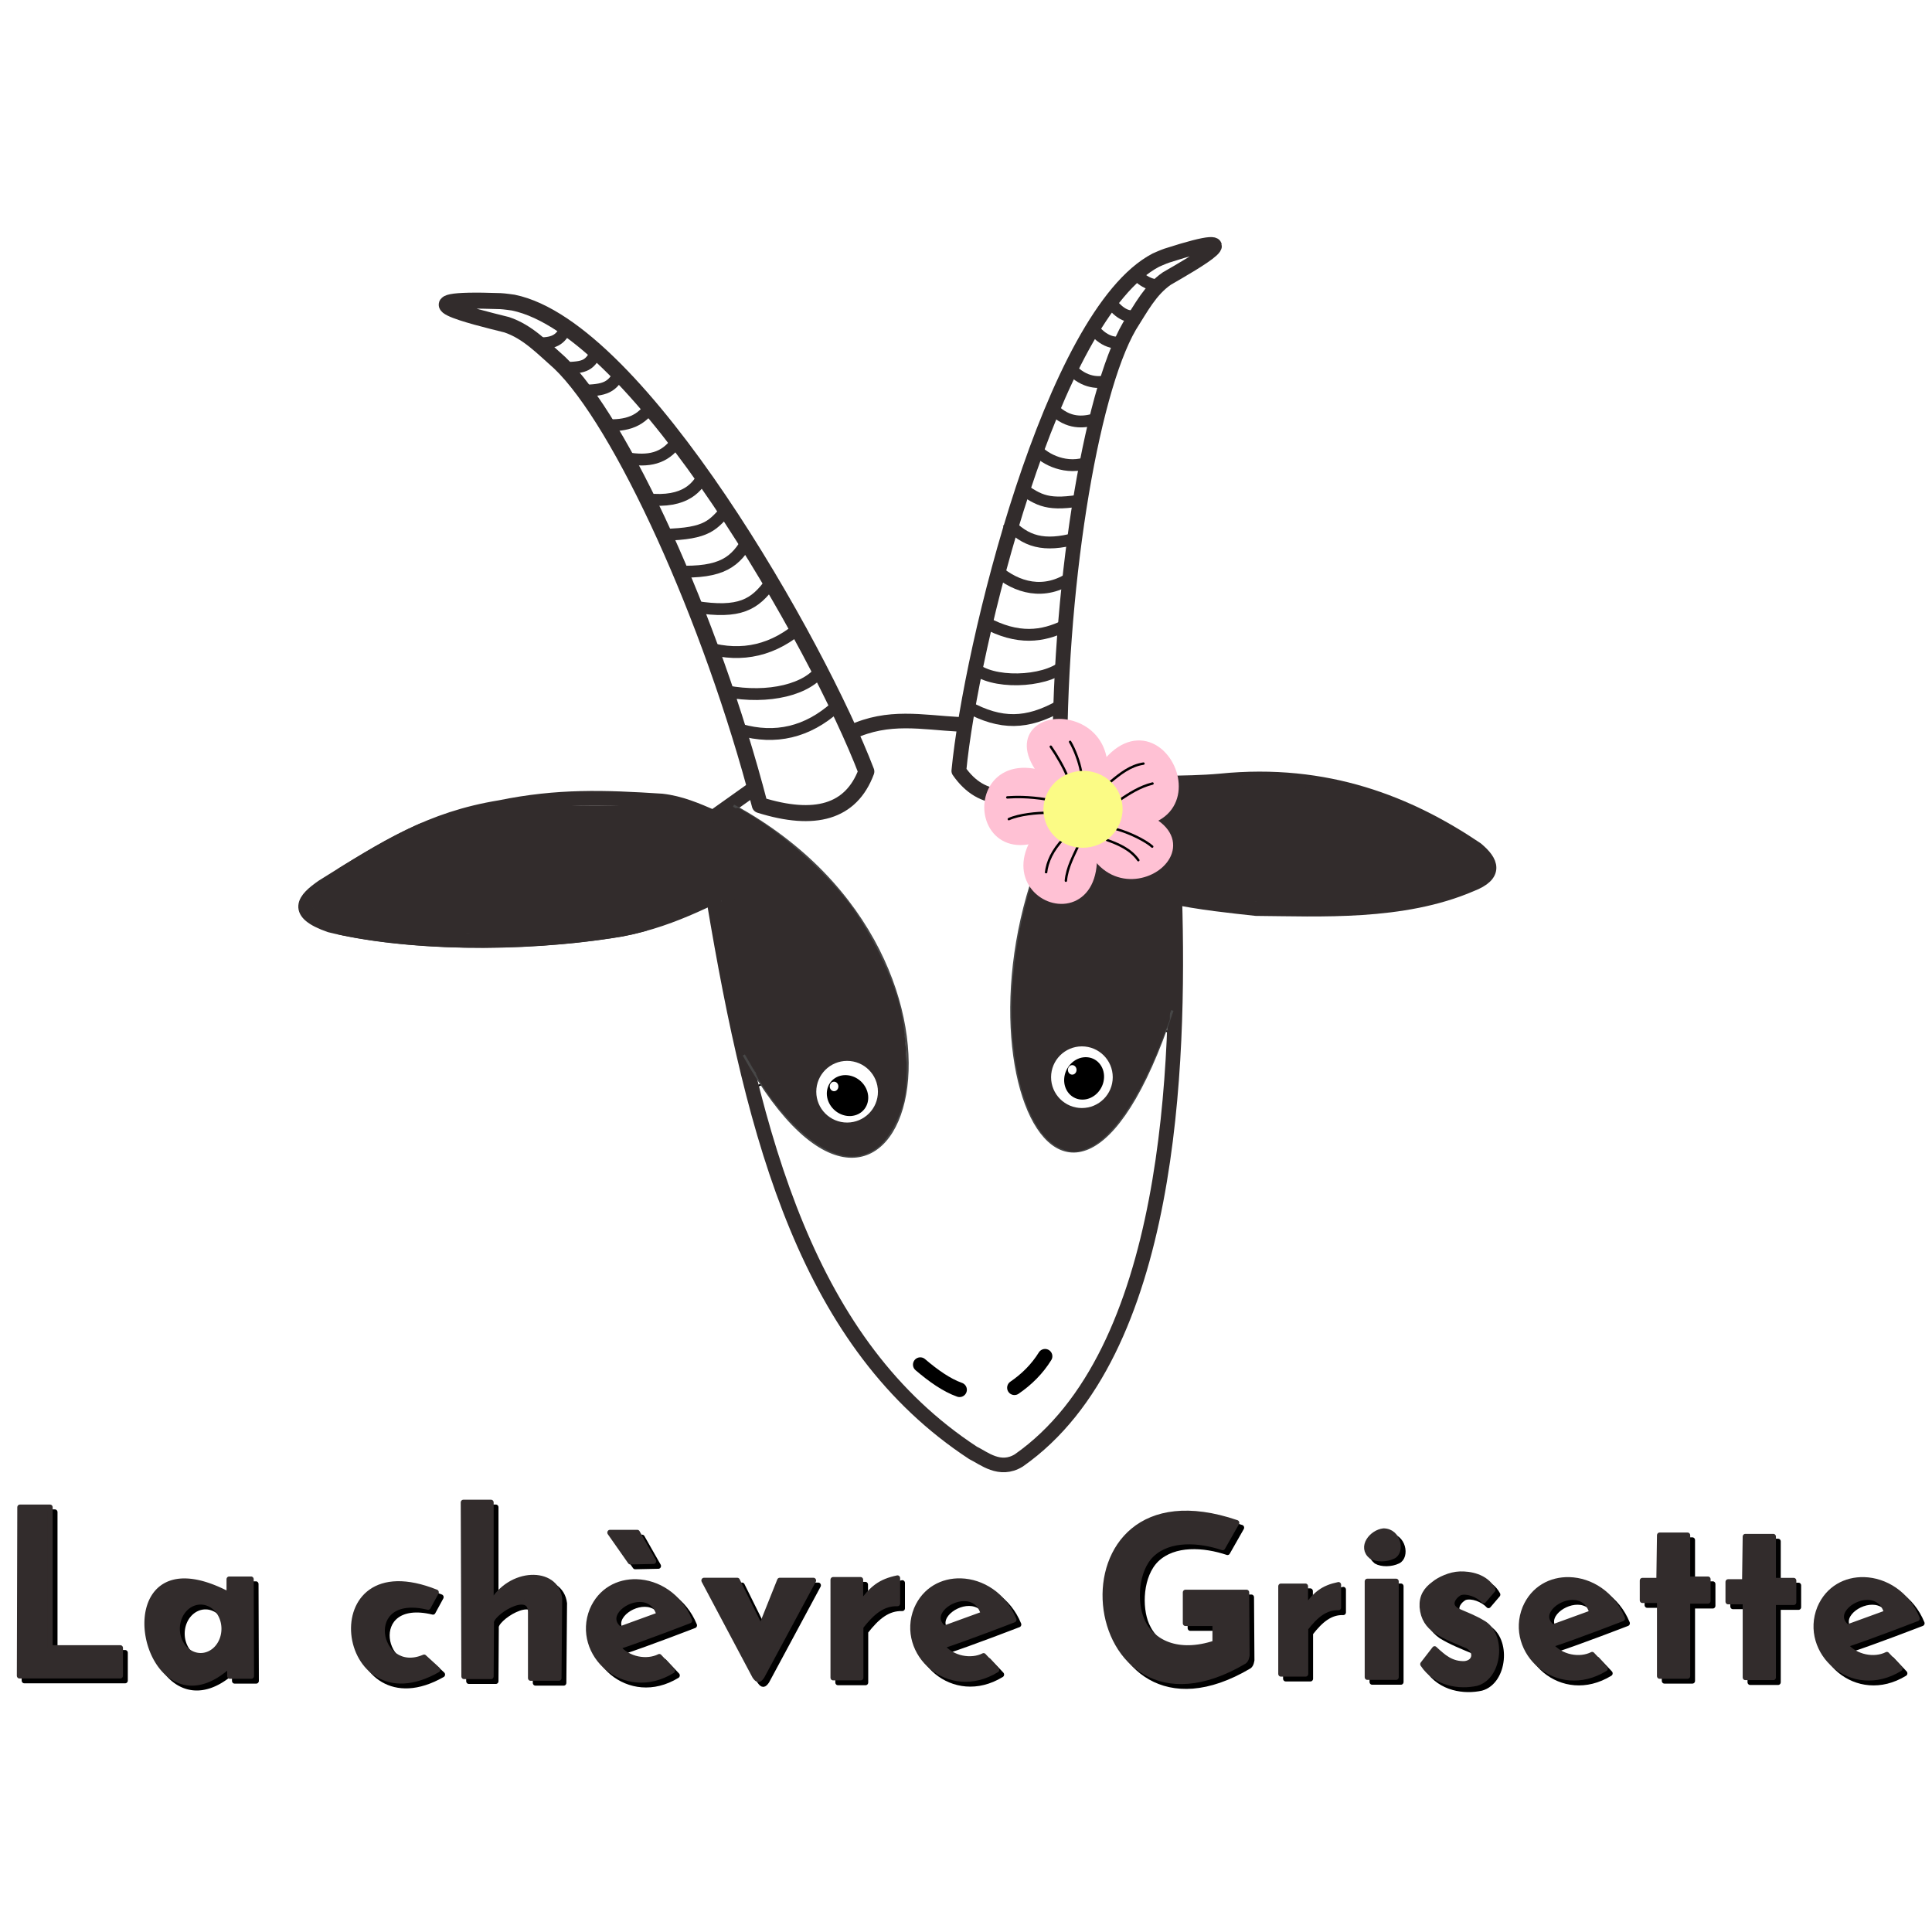 <?xml version="1.0" encoding="UTF-8" standalone="no"?>
<!-- Created with Inkscape (http://www.inkscape.org/) -->

<svg
   version="1.1"
   id="svg815"
   width="800"
   height="800"
   viewBox="0 0 800 800"
   sodipodi:docname="logo_chèvre_Grisette_v4_transparent.svg"
   inkscape:version="1.3 (0e150ed6c4, 2023-07-21)"
   inkscape:export-filename="logo_La_chèvre_Grisette_transparent.png"
   inkscape:export-xdpi="249"
   inkscape:export-ydpi="249"
   xmlns:inkscape="http://www.inkscape.org/namespaces/inkscape"
   xmlns:sodipodi="http://sodipodi.sourceforge.net/DTD/sodipodi-0.dtd"
   xmlns="http://www.w3.org/2000/svg"
   xmlns:svg="http://www.w3.org/2000/svg"
   xmlns:rdf="http://www.w3.org/1999/02/22-rdf-syntax-ns#"
   xmlns:cc="http://creativecommons.org/ns#"
   xmlns:dc="http://purl.org/dc/elements/1.1/">
  <defs
     id="defs819">
    <filter
       style="color-interpolation-filters:sRGB"
       inkscape:label="Feather"
       id="filter63"
       x="-0.001"
       y="-0.013"
       width="1.002"
       height="1.027">
      <feGaussianBlur
         stdDeviation="0.5"
         result="blur"
         id="feGaussianBlur61" />
      <feComposite
         in="SourceGraphic"
         in2="blur"
         operator="atop"
         result="composite1"
         id="feComposite61" />
      <feComposite
         in2="composite1"
         operator="in"
         result="composite2"
         id="feComposite62" />
      <feComposite
         in2="composite2"
         operator="in"
         result="composite3"
         id="feComposite63" />
    </filter>
    <filter
       style="color-interpolation-filters:sRGB;"
       inkscape:label="Feather"
       id="filter86"
       x="-0.003"
       y="-0.031"
       width="1.006"
       height="1.063">
      <feGaussianBlur
         stdDeviation="0.6"
         result="blur"
         id="feGaussianBlur84" />
      <feComposite
         in="SourceGraphic"
         in2="blur"
         operator="atop"
         result="composite1"
         id="feComposite84" />
      <feComposite
         in2="composite1"
         operator="in"
         result="composite2"
         id="feComposite85" />
      <feComposite
         in2="composite2"
         operator="in"
         result="composite3"
         id="feComposite86" />
    </filter>
  </defs>
  <sodipodi:namedview
     pagecolor="#ffffff"
     bordercolor="#666666"
     borderopacity="1"
     objecttolerance="10"
     gridtolerance="10"
     guidetolerance="10"
     inkscape:pageopacity="0"
     inkscape:pageshadow="2"
     inkscape:window-width="2560"
     inkscape:window-height="1371"
     id="namedview817"
     showgrid="false"
     units="px"
     inkscape:zoom="1"
     inkscape:cx="267.99999"
     inkscape:cy="371.99999"
     inkscape:window-x="1920"
     inkscape:window-y="28"
     inkscape:window-maximized="0"
     inkscape:current-layer="layer2"
     inkscape:showpageshadow="2"
     inkscape:pagecheckerboard="true"
     inkscape:deskcolor="#d1d1d1" />
  <g
     inkscape:groupmode="layer"
     id="layer1"
     inkscape:label="fond"
     style="display:inline"
     transform="translate(-173.312,-45.969)">
    <path
       style="fill:#ffffff;stroke:#000000;stroke-width:0.707"
       d="m 545.726,345.962 c -5.623,0.489 -11.585,0.9 -16.716,3.389 -1.943,3.371 1.686,7.028 2.42,10.403 1.678,3.263 3.136,6.531 0.434,9.648 -4.181,9.469 -14.405,15.051 -24.59,14.547 -6.95,-0.239 -14.367,-0.623 -20.519,-3.899 -0.499,-2.591 -2.649,-6.316 -5.35,-3.226 -2.558,1.136 -4.198,4.938 -0.679,6.145 26.18,15.74 48.811,38.855 59.82,67.653 6.452,15.858 8.641,33.788 5.863,50.519 -2.193,9.265 -7.317,20.428 -17.897,21.915 -12.498,1.321 -22.667,-8.429 -30.185,-17.192 -3.383,-3.333 -5.241,-8.53 -9.532,-10.779 -4.425,0.397 -1.351,5.776 -0.98,8.319 10.773,40.036 26.301,80 53.653,111.771 12.118,13.126 25.218,26.03 41.192,34.362 5.17,2.687 11.546,1.511 15.505,-2.749 26.734,-21.027 40.448,-53.933 48.506,-86.071 6.907,-28.305 10.84,-57.541 11.136,-86.602 -3.158,-4.177 -5.025,3.302 -6.035,5.687 -5.995,13.699 -12.304,28.446 -24.418,37.9 -6.003,5.048 -15.642,4.317 -20.434,-2.055 -11.158,-13.824 -13.083,-32.495 -12.936,-49.554 -0.501,-16.304 1.19,-31.971 5.782,-47.605 1.514,-4.165 1.15,-8.51 -0.307,-12.605 -1.055,-3.974 2.009,-7.477 1.753,-11.287 -2.228,-2.844 -6.335,0.498 -9.162,-1.657 -6.858,-1.561 -8.773,-9.06 -9.447,-15.095 -2.022,-3.931 -7.404,-4.294 -9.98,-7.907 -2.492,-2.419 -4.651,-5.364 -3.149,-8.966 0.095,-4.17 2.047,-8.752 0.747,-12.733 -3.119,-2.409 -7.918,-1.219 -11.674,-1.942 -4.269,-0.227 -8.545,-0.414 -12.82,-0.336 z m 60.484,260.49 c 2.788,0.924 -1.095,4.183 -1.815,5.577 -3.159,3.692 -6.787,7.787 -11.171,9.661 -2.49,-1.406 1.633,-3.63 2.483,-4.497 4.124,-2.949 6.567,-7.741 10.503,-10.741 z m -52.345,3.624 c 5.896,2.729 10.634,7.638 16.748,10.079 2.732,0.6 0.185,3.898 -1.389,2.212 -5.661,-3.142 -12.133,-6.173 -15.881,-11.594 0.017,-0.244 0.254,-0.687 0.522,-0.697 z"
       id="path1" />
    <path
       style="display:inline;fill:#ffffff;stroke:#000000;stroke-width:0.707"
       d="m 517.685,341.189 c -9.146,6.745 -20.238,10.687 -31.56,9.075 -2.824,-0.719 -5.06,2.027 -3.438,4.595 2.246,7.53 3.986,15.36 6.742,22.645 6.601,3.277 14.749,3.764 22.166,3.003 8.026,-0.851 16.278,-6.563 18.189,-14.639 -1.23,-7.641 -5.86,-14.355 -8.485,-21.578 -0.624,-1.587 -1.429,-3.84 -3.613,-3.1 z"
       id="path2" />
    <path
       style="display:inline;fill:#ffffff;stroke:#000000;stroke-width:0.125"
       d="m 608.632,340.753 c -4.555,1.994 -9.198,3.586 -14.193,3.822 -4.997,0.256 -10.036,-0.793 -14.716,-2.693 -1.261,-0.403 -2.562,-1.456 -3.922,-0.886 -1.481,0.66 -1.288,2.492 -1.609,3.813 -0.986,6.438 -1.988,12.885 -2.603,19.368 0.122,1.601 1.527,2.66 2.461,3.831 2.366,2.53 5.316,4.637 8.658,5.626 1.645,0.212 2.422,-1.478 3.258,-2.563 2.948,-3.852 8.039,-5.475 12.755,-5.086 1.274,-0.031 2.589,0.543 3.82,0.148 1.375,-0.49 1.56,-2.345 0.662,-3.369 -1.995,-3.217 -3.432,-7.262 -2.157,-11.011 0.94,-2.498 3.207,-4.313 5.68,-5.181 1.201,-0.558 2.621,-0.482 3.761,-1.132 1.058,-0.852 0.933,-2.437 0.585,-3.615 -0.451,-0.905 -1.473,-1.337 -2.441,-1.07 z"
       id="path28"
       inkscape:label="path3" />
    <path
       style="fill:#ffffff;stroke:#000000;stroke-width:0.707"
       d="m 609.454,325.455 c -8.425,2.599 -17.52,2.928 -26.173,1.124 -3.774,-2.929 -6.739,0.396 -6.349,4.411 -0.662,3.054 -2.467,7.815 1.79,9.063 9.623,4.613 21.09,4.129 30.472,-0.854 3.732,-1.989 1.598,-7.353 2.422,-10.885 0.191,-1.312 -0.622,-3.031 -2.163,-2.859 z"
       id="path4" />
    <path
       style="fill:#ffffff;stroke:#000000;stroke-width:0.707"
       d="m 510.76,327.474 c -6.109,3.898 -13.492,6.018 -20.539,6.006 -4.106,0.61 -9.012,-0.567 -12.562,1.921 -1.152,3.7 1.416,7.703 2.828,11.118 4.113,3.871 10.579,2.074 15.69,2.167 7.871,-0.794 15.888,-4.241 21.434,-9.833 0.508,-3.533 -2.753,-6.939 -4.252,-10.209 -0.527,-1.02 -1.509,-1.279 -2.599,-1.17 z"
       id="path5" />
    <path
       style="fill:#ffffff;stroke:#000000;stroke-width:0.707"
       d="m 501.336,309.434 c -8.349,4.912 -17.925,7.91 -27.666,7.258 -4.302,0.411 -1.804,5.344 -0.958,7.749 0.909,3.497 2.295,8.436 6.929,7.903 10.445,0.674 22.203,0.092 30.652,-6.84 1.913,-3.676 -2.827,-7.211 -3.88,-10.749 -1.43,-1.774 -1.956,-6.266 -5.078,-5.321 z"
       id="path6" />
    <path
       style="fill:#ffffff;stroke:#000000;stroke-width:0.707"
       d="m 490.718,290.772 c -5.154,5.764 -12.864,8.755 -20.561,7.973 -2.435,-0.236 -6.859,0.419 -5.454,3.888 1.707,3.951 2.532,9.119 6.219,11.692 9.923,2.082 21.211,0.028 29.178,-6.427 1.913,-3.587 -2.067,-7.241 -3.293,-10.511 -1.828,-1.982 -2.509,-7.732 -6.089,-6.614 z"
       id="path7" />
    <path
       style="fill:#ffffff;stroke:#000000;stroke-width:0.707"
       d="m 480.773,274.632 c -4.849,5.562 -11.904,8.204 -19.12,8.715 -3.712,-0.223 -3.829,3.958 -2.152,6.273 1.583,3.285 3.103,8.301 7.713,7.683 7.198,0.064 15.439,-0.021 20.571,-5.918 2.939,-1.83 3.152,-5.391 0.88,-7.857 -2.093,-3.059 -3.442,-6.88 -6.364,-9.183 -0.51,0.096 -1.019,0.192 -1.529,0.287 z"
       id="path8" />
    <path
       style="fill:#ffffff;stroke:#000000;stroke-width:0.707"
       d="m 472.458,260.875 c -2.852,1.562 -5.288,4.161 -8.669,4.955 -3.651,1.991 -8.877,0.638 -11.745,3.763 0.078,3.939 2.181,7.933 4.343,11.173 4.202,2.513 9.686,0.43 14.052,-0.772 4.263,-1.638 11.091,-5.083 9.243,-10.669 -1.94,-2.704 -3.415,-8.159 -7.226,-8.451 z"
       id="path9" />
    <path
       style="fill:#ffffff;stroke:#000000;stroke-width:0.707"
       d="m 463.488,247.408 c -3.168,1.403 -5.766,4.31 -9.427,4.992 -2.978,1.608 -8.607,-0.085 -9.316,3.985 2.179,3.191 2.724,8.563 6.436,10.127 7.48,-0.385 17.274,-1.435 20.798,-9.104 -2.188,-3.392 -4.113,-7.795 -7.722,-9.923 -0.251,-0.064 -0.511,-0.09 -0.769,-0.077 z"
       id="path10" />
    <path
       style="fill:#ffffff;stroke:#000000;stroke-width:0.707"
       d="m 452.587,232.179 c -4.413,2.323 -9.026,5.246 -14.324,4.69 -4.394,1.484 0.356,6.005 1.188,8.578 1.493,3.398 3.857,7.767 8.335,6.708 5.727,-0.219 11.844,-2.676 15.005,-7.571 -2.253,-4.271 -5.184,-8.708 -8.633,-12.166 -0.482,-0.241 -1.039,-0.323 -1.57,-0.239 z"
       id="path11" />
    <path
       style="fill:#ffffff;stroke:#000000;stroke-width:0.707"
       d="m 441.891,218.157 c -3.907,1.093 -7.163,3.922 -11.311,4.471 -3.872,2.248 0.206,6.587 1.525,9.147 2.326,4.983 9.023,3.434 13.325,2.614 3.398,-0.629 7.216,-4.146 4.559,-7.636 -2.366,-2.932 -4.249,-6.955 -7.668,-8.592 l -0.289,-0.01 z"
       id="path12" />
    <path
       style="fill:#ffffff;stroke:#000000;stroke-width:0.707"
       d="m 428.131,204.102 c -1.93,3.389 -7.37,2.738 -8.737,5.995 1.285,3.679 3.906,7.511 6.923,10.229 4.163,1.746 9.832,0.018 12.733,-3.362 1.879,-4.183 -3.806,-7.039 -5.649,-10.066 -1.445,-1.326 -2.902,-4.457 -5.272,-2.796 z"
       id="path13" />
    <path
       style="fill:#ffffff;stroke:#000000;stroke-width:0.177"
       d="m 419.192,194.819 c -1.549,1.707 -3.487,3.261 -5.818,3.564 -1.716,0.357 -2.192,2.66 -0.942,3.799 1.342,1.563 2.349,3.461 3.964,4.756 2.216,0.347 4.518,-0.114 6.668,-0.694 1.904,-0.645 3.854,-1.834 4.772,-3.68 0.615,-1.923 -1.453,-3.11 -2.521,-4.352 -1.437,-1.252 -2.618,-2.851 -4.289,-3.792 -0.701,-0.107 -1.239,0.012 -1.836,0.4 z"
       id="path14" />
    <path
       style="fill:#ffffff;stroke:#000000;stroke-width:0.177"
       d="m 407.591,184.111 c -1.588,0.941 -2.566,2.71 -4.348,3.406 -1.322,0.355 -2.708,1.606 -2.044,3.063 1.16,1.699 3.014,2.809 4.444,4.284 1.4,1.185 2.653,3.121 4.752,2.851 2.623,-0.205 5.546,-0.645 7.28,-2.858 1.208,-0.967 1.182,-2.911 -0.112,-3.79 -2.703,-2.384 -5.509,-4.7 -8.443,-6.772 -0.48,-0.345 -0.982,-0.22 -1.528,-0.184 z"
       id="path15" />
    <path
       style="fill:#ffffff;stroke:#000000;stroke-width:0.044"
       d="m 370.908,171.789 c -0.929,-0.046 -1.831,0.595 -2.062,1.501 -0.254,0.944 0.28,2.005 1.19,2.362 1.547,0.494 3.133,0.859 4.701,1.283 2.933,0.779 5.888,1.47 8.815,2.27 2.192,0.67 4.261,1.695 6.24,2.84 1.867,1.093 3.716,2.384 5.443,3.741 0.644,0.478 1.224,1.04 1.888,1.49 0.889,0.54 1.957,0.286 2.923,0.17 1.912,-0.273 3.832,-1.035 5.129,-2.515 0.56,-0.572 1.01,-1.359 0.841,-2.185 -0.105,-0.758 -0.71,-1.303 -1.343,-1.66 -5.369,-3.486 -11.138,-6.492 -17.362,-8.11 -2.003,-0.505 -4.063,-0.733 -6.115,-0.924 -2.76,-0.174 -5.528,-0.181 -8.292,-0.243 -0.664,-0.01 -1.329,-0.022 -1.993,-0.02 z"
       id="path16" />
    <path
       style="fill:#ffffff;stroke:#000000;stroke-width:0.088"
       d="m 583.605,305.765 c -1.13,0.028 -1.922,1.058 -2.049,2.116 -1.083,4.619 -2.116,9.252 -3.05,13.903 -0.158,1.182 0.79,2.144 1.836,2.505 3.511,1.568 7.371,2.213 11.188,2.436 3.61,0.07 7.248,0.003 10.796,-0.736 3.116,-0.626 6.263,-1.48 8.989,-3.164 1.096,-0.742 0.915,-2.185 1.024,-3.332 0.201,-3.486 0.448,-6.965 0.688,-10.418 0.023,-1.322 -1.485,-2.274 -2.694,-1.792 -4.784,1.753 -9.98,2.463 -15.042,1.753 -3.438,-0.462 -6.831,-1.472 -10.038,-2.862 -0.521,-0.222 -1.071,-0.437 -1.648,-0.409 z"
       id="path17" />
    <path
       style="fill:#ffffff;stroke:#000000;stroke-width:0.088"
       d="m 588.065,285.408 c -1.002,0.324 -1.407,1.362 -1.59,2.306 -1.219,4.899 -2.546,9.774 -3.628,14.706 -0.176,1.103 0.665,2.083 1.682,2.392 5.486,2.519 11.58,4.024 17.639,3.39 3.548,-0.345 7.015,-1.373 10.26,-2.82 1.008,-0.471 1.097,-1.712 1.118,-2.653 0.347,-4.228 0.769,-8.509 1.168,-12.687 0.064,-1.342 -1.465,-2.345 -2.693,-1.85 -2.085,0.809 -4.286,1.399 -6.522,1.558 -2.31,0.024 -4.656,0.139 -6.913,-0.46 -3.204,-0.669 -6.169,-2.123 -8.974,-3.768 -0.474,-0.231 -1.044,-0.254 -1.547,-0.115 z"
       id="path18" />
    <path
       style="fill:#ffffff;stroke:#000000;stroke-width:0.088"
       d="m 593.065,266.753 c -1.078,0.444 -1.261,1.667 -1.54,2.66 -1.133,4.099 -2.392,8.166 -3.403,12.297 -0.269,1.105 0.514,2.109 1.453,2.594 3.645,2.438 7.857,4.153 12.25,4.515 2.643,0.128 5.323,-0.041 7.86,-0.845 1.748,-0.552 3.54,-1.16 5.028,-2.254 0.866,-0.878 0.617,-2.231 0.844,-3.351 0.348,-3.228 0.807,-6.446 1.123,-9.676 0.114,-1.347 -1.238,-2.517 -2.553,-2.196 -4.923,0.86 -10.187,0.918 -14.848,-1.108 -1.602,-0.651 -3.048,-1.614 -4.502,-2.531 -0.525,-0.309 -1.149,-0.294 -1.712,-0.105 z"
       id="path19" />
    <path
       style="fill:#ffffff;stroke:#000000;stroke-width:0.088"
       d="m 597.85,250.969 c -1.178,0.596 -1.228,2.043 -1.659,3.137 -0.928,2.984 -1.907,5.955 -2.748,8.965 -0.202,1.076 0.56,1.973 1.385,2.545 3.11,2.519 6.974,4.035 10.952,4.407 3.416,0.216 6.869,-0.109 10.198,-0.891 1.038,-0.249 1.511,-1.341 1.536,-2.324 0.47,-3.515 1.049,-6.996 1.513,-10.515 0.051,-1.256 -1.187,-2.288 -2.414,-2.057 -3.106,0.319 -6.347,0.464 -9.345,-0.127 -2.727,-0.478 -5.269,-1.663 -7.619,-3.089 -0.566,-0.3 -1.212,-0.288 -1.797,-0.051 z"
       id="path20" />
    <path
       style="fill:#ffffff;stroke:#000000;stroke-width:0.354"
       d="m 603.921,235.207 c -2.55,0.896 -2.327,4.22 -3.434,6.308 -0.524,2.509 -2.671,5.379 -1.179,7.884 4.043,2.975 9.22,4.395 14.234,3.955 2.235,-0.137 5.883,0.211 6.2,-2.844 0.583,-3.265 1.757,-6.569 1.628,-9.876 -0.756,-2.567 -4.027,-1.292 -6.011,-1.709 -3.875,-0.197 -7.287,-2.106 -10.723,-3.672 -0.238,0.023 -0.479,-0.075 -0.717,-0.046 z"
       id="path21" />
    <path
       style="fill:#ffffff;stroke:#000000;stroke-width:0.354"
       d="m 609.257,218.492 c -1.809,4.158 -3.653,8.405 -4.899,12.782 -0.389,2.99 3.096,3.951 5.185,5.047 3.603,1.354 7.77,2.394 11.519,1.123 2.432,-1.785 1.887,-5.316 2.828,-7.889 0.247,-2.541 1.925,-5.281 0.981,-7.702 -1.903,-1.834 -4.993,-0.335 -7.369,-1.231 -2.598,-0.323 -4.57,-2.374 -7.105,-2.741 -0.38,0.203 -0.761,0.407 -1.141,0.61 z"
       id="path22" />
    <path
       style="fill:#ffffff;stroke:#000000;stroke-width:0.354"
       d="m 617.782,201.705 c -2.612,0.686 -2.73,4.076 -4.014,6.042 -0.886,2.58 -2.758,4.963 -2.887,7.721 1.056,2.343 3.995,2.953 6.173,3.882 2.934,0.815 6.297,0.918 9.022,-0.528 1.339,-3.565 2.318,-7.361 3.054,-11.118 0.324,-2.494 -2.321,-3.203 -4.236,-3.438 -2.52,-0.432 -4.535,-2.574 -7.112,-2.561 z"
       id="path23" />
    <path
       style="fill:#ffffff;stroke:#000000;stroke-width:0.088"
       d="m 626.179,184.519 c -1.226,0.393 -1.622,1.739 -2.263,2.72 -1.928,3.472 -3.82,6.973 -5.581,10.528 -0.477,1.036 0.181,2.162 1.073,2.72 2.587,1.952 5.761,3.277 9.045,3.162 0.999,0.124 2.156,-0.244 2.526,-1.264 1.229,-3.675 2.432,-7.288 3.859,-10.886 0.405,-0.878 0.588,-2.007 -0.122,-2.783 -0.75,-0.855 -2.003,-0.777 -2.939,-1.32 -1.436,-0.631 -2.727,-1.542 -3.913,-2.554 -0.481,-0.373 -1.102,-0.439 -1.684,-0.324 z"
       id="path24" />
    <path
       style="fill:#ffffff;stroke:#000000;stroke-width:0.088"
       d="m 633.197,173.553 c -1.213,0.386 -1.662,1.7 -2.398,2.62 -1.112,1.697 -2.31,3.35 -3.282,5.132 -0.442,0.999 0.094,2.103 0.913,2.721 1.81,1.664 4.058,2.995 6.535,3.267 1.274,0.048 2.19,-1.024 2.639,-2.106 0.893,-1.895 1.919,-3.722 2.92,-5.559 0.495,-1.099 -0.185,-2.447 -1.327,-2.777 -1.688,-0.628 -3.023,-1.887 -4.394,-3 -0.454,-0.351 -1.058,-0.393 -1.605,-0.298 z"
       id="path25" />
    <path
       style="fill:#ffffff;stroke:#000000;stroke-width:0.088"
       d="m 643.514,161.303 c -1.062,0.479 -1.726,1.506 -2.576,2.267 -2.082,2.183 -4.121,4.429 -5.911,6.855 -0.681,0.965 -0.215,2.303 0.717,2.92 1.559,1.427 3.383,2.817 5.547,3.054 1.129,0.128 1.905,-0.858 2.385,-1.745 1.716,-2.786 3.584,-5.476 5.564,-8.081 0.753,-1.003 0.312,-2.557 -0.83,-3.05 -1.199,-0.548 -2.273,-1.322 -3.354,-2.058 -0.456,-0.291 -1.032,-0.277 -1.542,-0.162 z"
       id="path26" />
    <path
       style="fill:#ffffff;stroke:#000000;stroke-width:0.088"
       d="m 665.358,150.359 c -1.749,0.282 -3.418,0.938 -5.121,1.415 -4.01,1.23 -8.056,2.622 -11.487,5.104 -0.828,0.659 -1.865,1.139 -2.468,2.025 -0.656,1.045 -0.043,2.414 1,2.935 1.289,0.71 2.648,1.422 4.127,1.597 1.261,-0.09 1.984,-1.268 2.965,-1.909 2.693,-2.007 5.71,-3.481 8.557,-5.251 1.306,-0.827 2.708,-1.526 3.919,-2.491 0.933,-0.894 0.687,-2.643 -0.504,-3.178 -0.304,-0.184 -0.635,-0.254 -0.987,-0.247 z"
       id="path27" />
  </g>
  <g
     inkscape:groupmode="layer"
     id="layer2"
     inkscape:label="texte"
     style="display:inline"
     transform="translate(-173.312,-45.969)">
    <g
       id="g84"
       transform="matrix(0.796,0,0,0.845,146.855,176.483)"
       style="display:inline;fill:#000000;stroke:#000000;filter:url(#filter86)"
       inkscape:label="ombre">
      <path
         sodipodi:nodetypes="ccccccc"
         inkscape:connector-curvature="0"
         id="path68"
         d="m 46.096,586.55 15.707,-4e-5 v 68.922 h 36.571 v 13.597 H 45.862 Z"
         style="fill:#000000;fill-opacity:1;stroke:#000000;stroke-width:2.705;stroke-linecap:butt;stroke-linejoin:round;stroke-miterlimit:4;stroke-dasharray:none;stroke-opacity:1" />
      <path
         id="path69"
         style="fill:#000000;fill-opacity:1;stroke:#000000;stroke-width:2.705;stroke-linecap:butt;stroke-linejoin:round;stroke-miterlimit:4;stroke-dasharray:none;stroke-opacity:1"
         inkscape:label="path830"
         d="m 154.94,621.805 v 7.627 c -67.82,-33.859 -45.06,73.847 0.331,34.314 v 5.471 h 11.272 l -0.167,-47.411 z m -14.809,11.053 a 12.17,13.219 0 0 1 12.171,13.22 12.17,13.219 0 0 1 -12.171,13.218 12.17,13.219 0 0 1 -12.168,-13.218 12.17,13.219 0 0 1 12.168,-13.22 z" />
      <path
         sodipodi:nodetypes="ccccc"
         inkscape:connector-curvature="0"
         id="path70"
         d="m 258.487,635.428 4.175,-7.23 c -63.318,-23.904 -51.139,65.804 0.748,37.941 l -7.033,-6.095 c -24.776,10.024 -33.826,-32.831 2.11,-24.615 z"
         style="fill:#000000;fill-opacity:1;stroke:#000000;stroke-width:2.705;stroke-linecap:round;stroke-linejoin:round;stroke-miterlimit:4;stroke-dasharray:none;stroke-opacity:1" />
      <path
         sodipodi:nodetypes="ccccccccccc"
         inkscape:connector-curvature="0"
         id="path71"
         d="m 276.776,584.177 h 14.422 v 49.895 c 9.761,-16.927 33.899,-16.968 35.66,-2.815 l -0.352,38.951 h -14.753 v -32.49 c -0.2,-11.69 -21.175,0.846 -20.389,5.47 l -0.166,26.191 h -14.09 z"
         style="fill:#000000;fill-opacity:1;stroke:#000000;stroke-width:2.705;stroke-linecap:butt;stroke-linejoin:round;stroke-miterlimit:4;stroke-dasharray:none;stroke-opacity:1" />
      <path
         sodipodi:nodetypes="ccccc"
         inkscape:connector-curvature="0"
         id="path72"
         d="m 353.028,598.93 h 14.256 l 8.461,14.016 -12.108,0.24 z"
         style="fill:#000000;fill-opacity:1;stroke:#000000;stroke-width:2.705;stroke-linecap:butt;stroke-linejoin:round;stroke-miterlimit:4;stroke-dasharray:none;stroke-opacity:1" />
      <path
         id="path73"
         style="fill:#000000;fill-opacity:1;stroke:#000000;stroke-width:2.705;stroke-linecap:butt;stroke-linejoin:round;stroke-miterlimit:4;stroke-dasharray:none;stroke-opacity:1"
         d="m 366.905,623.129 c -9.609,-0.27 -18.825,4.232 -23.111,13.786 -9.17,21.298 16.585,44.144 41.723,29.649 l -6.795,-6.797 c -6.357,3.043 -16.265,1.626 -21.717,-4.808 13.001,-4 37.464,-12.929 37.464,-12.929 -5.281,-12.157 -16.674,-18.595 -27.564,-18.901 z m 1.723,8.451 c 4.324,0.025 8.403,2.151 10.003,7.717 l -20.514,7.033 c -8.229,-6.045 1.658,-14.8 10.511,-14.749 z" />
      <path
         id="path74"
         style="fill:#000000;fill-opacity:1;stroke:#000000;stroke-width:2.705;stroke-linecap:butt;stroke-linejoin:round;stroke-miterlimit:4;stroke-dasharray:none;stroke-opacity:1"
         d="m 535.608,622.711 c -9.609,-0.27 -18.828,4.232 -23.114,13.786 -9.17,21.298 16.587,44.142 41.725,29.647 l -6.797,-6.797 c -6.357,3.043 -16.262,1.628 -21.714,-4.806 13.001,-4 37.462,-12.931 37.462,-12.931 -5.281,-12.157 -16.671,-18.592 -27.562,-18.899 z m 1.723,8.451 c 4.324,0.025 8.4,2.149 10.001,7.714 l -20.512,7.033 c -8.229,-6.045 1.658,-14.798 10.511,-14.747 z" />
      <path
         id="path75"
         style="fill:#000000;fill-opacity:1;stroke:#000000;stroke-width:2.705;stroke-linecap:butt;stroke-linejoin:round;stroke-miterlimit:4;stroke-dasharray:none;stroke-opacity:1"
         d="m 852.179,622.11 c -9.609,-0.27 -18.828,4.232 -23.114,13.786 -9.17,21.298 16.587,44.144 41.725,29.649 l -6.795,-6.797 c -6.357,3.043 -16.265,1.626 -21.717,-4.808 13.001,-4 37.464,-12.929 37.464,-12.929 -5.281,-12.157 -16.674,-18.595 -27.564,-18.901 z m 1.723,8.454 c 4.324,0.025 8.403,2.149 10.003,7.714 l -20.514,7.033 c -8.229,-6.045 1.658,-14.798 10.511,-14.747 z" />
      <path
         id="path76"
         style="fill:#000000;fill-opacity:1;stroke:#000000;stroke-width:2.705;stroke-linecap:butt;stroke-linejoin:round;stroke-miterlimit:4;stroke-dasharray:none;stroke-opacity:1"
         d="m 1005.497,622.11 c -9.609,-0.27 -18.828,4.232 -23.114,13.786 -9.17,21.298 16.587,44.144 41.725,29.649 l -6.797,-6.797 c -6.357,3.043 -16.262,1.626 -21.715,-4.808 13.001,-4 37.462,-12.929 37.462,-12.929 -5.281,-12.157 -16.671,-18.595 -27.562,-18.901 z m 1.723,8.454 c 4.324,0.025 8.4,2.149 10.001,7.714 l -20.512,7.033 c -8.229,-6.045 1.658,-14.798 10.511,-14.747 z" />
      <path
         sodipodi:nodetypes="cccccccc"
         inkscape:connector-curvature="0"
         id="path77"
         d="m 401.956,622.418 h 17.348 l 12.19,23.208 9.846,-23.208 h 17.582 l -26.783,46.885 c -1.474,1.984 -2.216,2.079 -3.751,0 z"
         style="fill:#000000;fill-opacity:1;stroke:#000000;stroke-width:2.705;stroke-linecap:butt;stroke-linejoin:round;stroke-miterlimit:4;stroke-dasharray:none;stroke-opacity:1" />
      <path
         sodipodi:nodetypes="ccccccccc"
         inkscape:connector-curvature="0"
         id="path78"
         d="m 469.12,622.066 h 14.3 v 11.956 c 5.837,-7.658 10.161,-11.018 19.223,-12.776 v 12.425 c -7.437,-0.22 -13.026,3.964 -19.106,11.37 v 24.966 h -14.417 z"
         style="fill:#000000;fill-opacity:1;stroke:#000000;stroke-width:2.705;stroke-linecap:butt;stroke-linejoin:round;stroke-miterlimit:4;stroke-dasharray:none;stroke-opacity:1" />
      <path
         sodipodi:nodetypes="ccccccccc"
         inkscape:connector-curvature="0"
         id="path79"
         d="m 702.048,625.256 h 12.797 v 10.699 c 5.223,-6.853 9.093,-9.86 17.202,-11.433 v 11.119 c -6.655,-0.197 -11.656,3.547 -17.097,10.175 v 22.342 h -12.902 z"
         style="display:inline;fill:#000000;fill-opacity:1;stroke:#000000;stroke-width:2.705;stroke-linecap:butt;stroke-linejoin:round;stroke-miterlimit:4;stroke-dasharray:none;stroke-opacity:1" />
      <path
         sodipodi:nodetypes="ccsccccccsccc"
         inkscape:connector-curvature="0"
         id="path80"
         d="m 679.089,594.15 c -100.078,-32.194 -83.188,116.431 3.965,67.8 0.293,-0.205 0.519,-0.46 0.698,-0.749 0.37,-0.597 0.54,-1.339 0.692,-2.095 l -0.218,-30.834 h -31.827 v 15.085 h 15.416 v 9.78 c -19.166,5.997 -32.908,-0.108 -38.068,-11.299 -4.024,-8.726 -3.326,-24.358 5.081,-32.132 9.271,-8.403 24.849,-7.307 36.966,-3.481 z"
         style="fill:#000000;fill-opacity:1;stroke:#000000;stroke-width:2.705;stroke-linecap:butt;stroke-linejoin:round;stroke-miterlimit:4;stroke-dasharray:none;stroke-opacity:1" />
      <g
         transform="matrix(2.705,0,0,2.705,-959.83,-780.158)"
         id="g81"
         style="display:inline;fill:#000000;fill-opacity:1;stroke:#000000;stroke-width:1;stroke-miterlimit:4;stroke-dasharray:none;stroke-opacity:1">
        <rect
           style="fill:#000000;fill-opacity:1;stroke:#000000;stroke-width:1;stroke-linecap:round;stroke-linejoin:round;stroke-miterlimit:4;stroke-dasharray:none;stroke-dashoffset:0;stroke-opacity:1"
           id="rect80"
           width="5.546"
           height="17.333"
           x="630.997"
           y="518.681" />
        <path
           style="fill:#000000;fill-opacity:1;stroke:#000000;stroke-width:1;stroke-linecap:butt;stroke-linejoin:round;stroke-miterlimit:4;stroke-dasharray:none;stroke-opacity:1"
           d="m 631.777,514.132 c -2.216,-1.676 0.086,-4.339 2.341,-4.568 2.928,0.018 3.611,3.76 1.862,4.524 -1.276,0.586 -3.147,0.624 -4.203,0.043 z"
           id="path81"
           inkscape:connector-curvature="0"
           sodipodi:nodetypes="ccccc" />
      </g>
      <path
         sodipodi:nodetypes="ccccccccccccccc"
         inkscape:connector-curvature="0"
         id="path82"
         d="m 807.555,632.249 4.807,-5.304 c -3.789,-6.625 -12.196,-7.757 -17.074,-7.625 -5.277,0.124 -10.986,2.758 -13.593,4.807 -4.114,2.835 -6.419,6.094 -6.133,11.272 0.514,5.629 3.151,8.953 7.294,11.769 5.209,3.022 10.833,5.082 16.411,7.294 4.636,2.471 4.275,8.116 -1.492,8.786 -6.976,0.306 -11.194,-3.301 -15.748,-7.294 l -6.133,7.459 c 6.745,9.614 19.214,11.139 28.014,9.283 12.132,-3.208 14.114,-23.858 3.15,-29.506 -4.16,-2.377 -8.671,-3.999 -13.095,-5.802 -6.342,-3.305 -0.654,-8.446 1.492,-9.117 3.378,-0.959 8.963,0.833 12.101,3.978 z"
         style="fill:#000000;fill-opacity:1;stroke:#000000;stroke-width:2.705;stroke-linecap:butt;stroke-linejoin:round;stroke-miterlimit:4;stroke-dasharray:none;stroke-opacity:1" />
      <path
         inkscape:connector-curvature="0"
         id="path83"
         d="m 899.057,600.257 h 14.587 v 21.549 h 10.609 v 10.609 h -10.609 v 36.8 h -14.587 v -37.131 h -8.951 v -9.614 h 8.62 z"
         style="fill:#000000;fill-opacity:1;stroke:#000000;stroke-width:2.705;stroke-linecap:butt;stroke-linejoin:round;stroke-miterlimit:4;stroke-dasharray:none;stroke-opacity:1" />
      <path
         inkscape:connector-curvature="0"
         id="path84"
         d="m 943.648,600.92 h 14.587 v 21.549 h 10.609 v 10.609 h -10.609 v 36.8 H 943.648 v -37.131 h -8.951 v -9.614 h 8.62 z"
         style="display:inline;fill:#000000;fill-opacity:1;stroke:#000000;stroke-width:2.705;stroke-linecap:butt;stroke-linejoin:round;stroke-miterlimit:4;stroke-dasharray:none;stroke-opacity:1" />
    </g>
    <g
       id="g933"
       transform="matrix(0.796,0,0,0.845,144.855,174.483)">
      <path
         sodipodi:nodetypes="ccccccc"
         inkscape:connector-curvature="0"
         id="path828"
         d="m 46.096,586.55 15.707,-4e-5 v 68.922 h 36.571 v 13.597 H 45.862 Z"
         style="fill:#322c2c;fill-opacity:1;stroke:#322c2c;stroke-width:2.705;stroke-linecap:butt;stroke-linejoin:round;stroke-miterlimit:4;stroke-dasharray:none;stroke-opacity:1" />
      <path
         id="path830"
         style="fill:#322c2c;fill-opacity:1;stroke:#322c2c;stroke-width:2.705;stroke-linecap:butt;stroke-linejoin:round;stroke-miterlimit:4;stroke-dasharray:none;stroke-opacity:1"
         inkscape:label="path830"
         d="M 154.94 621.805 L 154.94 629.431 C 87.119 595.573 109.879 703.278 155.271 663.745 L 155.271 669.216 L 166.543 669.216 L 166.376 621.805 L 154.94 621.805 z M 140.13 632.858 A 12.17 13.219 0 0 1 152.301 646.078 A 12.17 13.219 0 0 1 140.13 659.295 A 12.17 13.219 0 0 1 127.962 646.078 A 12.17 13.219 0 0 1 140.13 632.858 z " />
      <path
         sodipodi:nodetypes="ccccc"
         inkscape:connector-curvature="0"
         id="path834"
         d="m 258.487,635.428 4.175,-7.23 c -63.318,-23.904 -51.139,65.804 0.748,37.941 l -7.033,-6.095 c -24.776,10.024 -33.826,-32.831 2.11,-24.615 z"
         style="fill:#322c2c;fill-opacity:1;stroke:#322c2c;stroke-width:2.705;stroke-linecap:round;stroke-linejoin:round;stroke-miterlimit:4;stroke-dasharray:none;stroke-opacity:1" />
      <path
         sodipodi:nodetypes="ccccccccccc"
         inkscape:connector-curvature="0"
         id="path836"
         d="m 276.776,584.177 h 14.422 v 49.895 c 9.761,-16.927 33.899,-16.968 35.66,-2.815 l -0.352,38.951 h -14.753 v -32.49 c -0.2,-11.69 -21.175,0.846 -20.389,5.47 l -0.166,26.191 h -14.09 z"
         style="fill:#322c2c;fill-opacity:1;stroke:#322c2c;stroke-width:2.705;stroke-linecap:butt;stroke-linejoin:round;stroke-miterlimit:4;stroke-dasharray:none;stroke-opacity:1" />
      <path
         sodipodi:nodetypes="ccccc"
         inkscape:connector-curvature="0"
         id="path838"
         d="m 353.028,598.93 h 14.256 l 8.461,14.016 -12.108,0.24 z"
         style="fill:#322c2c;fill-opacity:1;stroke:#322c2c;stroke-width:2.705;stroke-linecap:butt;stroke-linejoin:round;stroke-miterlimit:4;stroke-dasharray:none;stroke-opacity:1" />
      <path
         id="path840"
         style="fill:#322c2c;fill-opacity:1;stroke:#322c2c;stroke-width:2.705;stroke-linecap:butt;stroke-linejoin:round;stroke-miterlimit:4;stroke-dasharray:none;stroke-opacity:1"
         d="M 366.905 623.129 C 357.296 622.858 348.08 627.36 343.794 636.915 C 334.624 658.213 360.379 681.059 385.517 666.564 L 378.722 659.767 C 372.365 662.809 362.457 661.392 357.005 654.959 C 370.006 650.958 394.469 642.03 394.469 642.03 C 389.188 629.873 377.795 623.435 366.905 623.129 z M 368.628 631.58 C 372.952 631.605 377.031 633.731 378.631 639.297 L 358.117 646.329 C 349.888 640.285 359.775 631.529 368.628 631.58 z " />
      <path
         id="path840-3"
         style="fill:#322c2c;fill-opacity:1;stroke:#322c2c;stroke-width:2.705;stroke-linecap:butt;stroke-linejoin:round;stroke-miterlimit:4;stroke-dasharray:none;stroke-opacity:1"
         d="M 535.608 622.711 C 525.999 622.44 516.781 626.942 512.495 636.497 C 503.325 657.794 529.082 680.638 554.22 666.143 L 547.423 659.346 C 541.066 662.389 531.161 660.974 525.709 654.54 C 538.71 650.54 563.17 641.609 563.17 641.609 C 557.889 629.452 546.499 623.017 535.608 622.711 z M 537.332 631.162 C 541.655 631.187 545.732 633.31 547.332 638.876 L 526.821 645.909 C 518.591 639.864 528.478 631.111 537.332 631.162 z " />
      <path
         id="path840-2"
         style="fill:#322c2c;fill-opacity:1;stroke:#322c2c;stroke-width:2.705;stroke-linecap:butt;stroke-linejoin:round;stroke-miterlimit:4;stroke-dasharray:none;stroke-opacity:1"
         d="M 852.179 622.11 C 842.57 621.839 833.352 626.341 829.066 635.896 C 819.896 657.194 845.653 680.04 870.791 665.545 L 863.996 658.748 C 857.639 661.79 847.732 660.373 842.28 653.94 C 855.281 649.939 879.744 641.011 879.744 641.011 C 874.462 628.854 863.07 622.416 852.179 622.11 z M 853.903 630.563 C 858.226 630.588 862.305 632.712 863.906 638.278 L 843.392 645.311 C 835.162 639.266 845.049 630.513 853.903 630.563 z " />
      <path
         id="path840-1"
         style="fill:#322c2c;fill-opacity:1;stroke:#322c2c;stroke-width:2.705;stroke-linecap:butt;stroke-linejoin:round;stroke-miterlimit:4;stroke-dasharray:none;stroke-opacity:1"
         d="M 1005.497 622.11 C 995.888 621.839 986.669 626.341 982.383 635.896 C 973.213 657.194 998.97 680.04 1024.108 665.545 L 1017.311 658.748 C 1010.954 661.79 1001.049 660.373 995.597 653.94 C 1008.598 649.939 1033.058 641.011 1033.058 641.011 C 1027.777 628.854 1016.387 622.416 1005.497 622.11 z M 1007.22 630.563 C 1011.544 630.588 1015.62 632.712 1017.22 638.278 L 996.709 645.311 C 988.479 639.266 998.366 630.513 1007.22 630.563 z " />
      <path
         sodipodi:nodetypes="cccccccc"
         inkscape:connector-curvature="0"
         id="path924"
         d="m 401.956,622.418 h 17.348 l 12.19,23.208 9.846,-23.208 h 17.582 l -26.783,46.885 c -1.474,1.984 -2.216,2.079 -3.751,0 z"
         style="fill:#322c2c;fill-opacity:1;stroke:#322c2c;stroke-width:2.705;stroke-linecap:butt;stroke-linejoin:round;stroke-miterlimit:4;stroke-dasharray:none;stroke-opacity:1" />
      <path
         sodipodi:nodetypes="ccccccccc"
         inkscape:connector-curvature="0"
         id="path926"
         d="m 469.12,622.066 h 14.3 v 11.956 c 5.837,-7.658 10.161,-11.018 19.223,-12.776 v 12.425 c -7.437,-0.22 -13.026,3.964 -19.106,11.37 v 24.966 h -14.417 z"
         style="fill:#322c2c;fill-opacity:1;stroke:#322c2c;stroke-width:2.705;stroke-linecap:butt;stroke-linejoin:round;stroke-miterlimit:4;stroke-dasharray:none;stroke-opacity:1" />
      <path
         sodipodi:nodetypes="ccccccccc"
         inkscape:connector-curvature="0"
         id="path926-2"
         d="m 702.048,625.256 h 12.797 v 10.699 c 5.223,-6.853 9.093,-9.86 17.202,-11.433 v 11.119 c -6.655,-0.197 -11.656,3.547 -17.097,10.175 v 22.342 h -12.902 z"
         style="display:inline;fill:#322c2c;fill-opacity:1;stroke:#322c2c;stroke-width:2.705;stroke-linecap:butt;stroke-linejoin:round;stroke-miterlimit:4;stroke-dasharray:none;stroke-opacity:1" />
      <path
         sodipodi:nodetypes="ccsccccccsccc"
         inkscape:connector-curvature="0"
         id="path943"
         d="m 679.089,594.15 c -100.078,-32.194 -83.188,116.431 3.965,67.8 0.293,-0.205 0.519,-0.46 0.698,-0.749 0.37,-0.597 0.54,-1.339 0.692,-2.095 l -0.218,-30.834 h -31.827 v 15.085 h 15.416 v 9.78 c -19.166,5.997 -32.908,-0.108 -38.068,-11.299 -4.024,-8.726 -3.326,-24.358 5.081,-32.132 9.271,-8.403 24.849,-7.307 36.966,-3.481 z"
         style="fill:#322c2c;fill-opacity:1;stroke:#322c2c;stroke-width:2.705;stroke-linecap:butt;stroke-linejoin:round;stroke-miterlimit:4;stroke-dasharray:none;stroke-opacity:1" />
      <g
         transform="matrix(2.705,0,0,2.705,-959.83,-780.158)"
         id="g974"
         style="display:inline;fill:#322c2c;fill-opacity:1;stroke:#322c2c;stroke-width:1;stroke-miterlimit:4;stroke-dasharray:none;stroke-opacity:1">
        <rect
           style="fill:#322c2c;fill-opacity:1;stroke:#322c2c;stroke-width:1;stroke-linecap:round;stroke-linejoin:round;stroke-miterlimit:4;stroke-dasharray:none;stroke-dashoffset:0;stroke-opacity:1"
           id="rect947"
           width="5.546"
           height="17.333"
           x="630.997"
           y="518.681" />
        <path
           style="fill:#322c2c;fill-opacity:1;stroke:#322c2c;stroke-width:1;stroke-linecap:butt;stroke-linejoin:round;stroke-miterlimit:4;stroke-dasharray:none;stroke-opacity:1"
           d="m 631.777,514.132 c -2.216,-1.676 0.086,-4.339 2.341,-4.568 2.928,0.018 3.611,3.76 1.862,4.524 -1.276,0.586 -3.147,0.624 -4.203,0.043 z"
           id="path951"
           inkscape:connector-curvature="0"
           sodipodi:nodetypes="ccccc" />
      </g>
      <path
         sodipodi:nodetypes="ccccccccccccccc"
         inkscape:connector-curvature="0"
         id="path953"
         d="m 807.555,632.249 4.807,-5.304 c -3.789,-6.625 -12.196,-7.757 -17.074,-7.625 -5.277,0.124 -10.986,2.758 -13.593,4.807 -4.114,2.835 -6.419,6.094 -6.133,11.272 0.514,5.629 3.151,8.953 7.294,11.769 5.209,3.022 10.833,5.082 16.411,7.294 4.636,2.471 4.275,8.116 -1.492,8.786 -6.976,0.306 -11.194,-3.301 -15.748,-7.294 l -6.133,7.459 c 6.745,9.614 19.214,11.139 28.014,9.283 12.132,-3.208 14.114,-23.858 3.15,-29.506 -4.16,-2.377 -8.671,-3.999 -13.095,-5.802 -6.342,-3.305 -0.654,-8.446 1.492,-9.117 3.378,-0.959 8.963,0.833 12.101,3.978 z"
         style="fill:#322c2c;fill-opacity:1;stroke:#322c2c;stroke-width:2.705;stroke-linecap:butt;stroke-linejoin:round;stroke-miterlimit:4;stroke-dasharray:none;stroke-opacity:1" />
      <path
         inkscape:connector-curvature="0"
         id="path955"
         d="m 899.057,600.257 h 14.587 v 21.549 h 10.609 v 10.609 h -10.609 v 36.8 h -14.587 v -37.131 h -8.951 v -9.614 h 8.62 z"
         style="fill:#322c2c;fill-opacity:1;stroke:#322c2c;stroke-width:2.705;stroke-linecap:butt;stroke-linejoin:round;stroke-miterlimit:4;stroke-dasharray:none;stroke-opacity:1" />
      <path
         inkscape:connector-curvature="0"
         id="path955-5"
         d="m 943.648,600.92 h 14.587 v 21.549 h 10.609 v 10.609 h -10.609 v 36.8 H 943.648 v -37.131 h -8.951 v -9.614 h 8.62 z"
         style="display:inline;fill:#322c2c;fill-opacity:1;stroke:#322c2c;stroke-width:2.705;stroke-linecap:butt;stroke-linejoin:round;stroke-miterlimit:4;stroke-dasharray:none;stroke-opacity:1" />
    </g>
  </g>
  <g
     inkscape:groupmode="layer"
     id="layer5"
     inkscape:label="tête"
     style="display:inline"
     transform="translate(-173.312,-45.969)"
     sodipodi:insensitive="true">
    <path
       style="display:inline;fill:none;stroke:#322c2c;stroke-width:6.05;stroke-linecap:round;stroke-linejoin:round;stroke-miterlimit:4;stroke-dasharray:none;stroke-opacity:1"
       d="m 468.991,419.242 c 16.652,99.356 38.898,183.516 107.229,228.326 4.407,2.134 11.096,7.978 18.97,3.123 63.418,-44.379 66.556,-164.637 64.58,-232.802"
       id="path871-6"
       inkscape:connector-curvature="0"
       sodipodi:nodetypes="cccc" />
    <path
       style="display:inline;fill:none;stroke:#000000;stroke-width:6.05;stroke-linecap:round;stroke-linejoin:miter;stroke-miterlimit:4;stroke-dasharray:none;stroke-opacity:1"
       d="m 554.383,611.036 c 5.422,4.618 10.843,8.48 16.265,10.405"
       id="path873-2"
       inkscape:connector-curvature="0"
       sodipodi:nodetypes="cc" />
    <path
       style="display:inline;fill:none;stroke:#000000;stroke-width:6.05;stroke-linecap:round;stroke-linejoin:miter;stroke-miterlimit:4;stroke-dasharray:none;stroke-opacity:1"
       d="m 606.048,607.567 c -3.284,5.287 -7.589,9.552 -12.677,13.036"
       id="path875-6"
       inkscape:connector-curvature="0"
       sodipodi:nodetypes="cc" />
    <path
       style="display:inline;fill:none;stroke:#322c2c;stroke-width:6.05;stroke-linecap:round;stroke-linejoin:round;stroke-miterlimit:4;stroke-dasharray:none;stroke-opacity:1"
       d="m 486.58,408.756 c -17.03,7.613 -32.982,17.517 -55.813,21.987 -42.938,7.202 -90.936,5.697 -120.759,-1.691 -15.354,-5.319 -10.669,-10.611 -3.044,-15.898 26.282,-16.428 44.513,-28.085 73.403,-32.811 23.87,-4.879 42.886,-4.27 66.976,-2.706 7.702,0.874 14.266,3.733 21.31,6.765 l 17.458,-12.405"
       id="path890-4"
       inkscape:connector-curvature="0"
       sodipodi:nodetypes="cccccccc" />
    <path
       style="display:inline;fill:none;stroke:#322c2c;stroke-width:6.05;stroke-linecap:round;stroke-linejoin:round;stroke-miterlimit:4;stroke-dasharray:none;stroke-opacity:1"
       d="m 612.865,355.226 c 13.064,9.226 11.013,8.065 20.331,16.265 15.592,-1.868 29.807,-0.754 45.445,-2.153 44.097,-4.466 78.208,9.509 105.96,28.224 6.433,5.343 8.403,10.507 -2.153,14.59 -28.373,12.231 -62.696,10.246 -88.977,10.046 -19.107,-2.09 -56.319,-5.606 -60.275,-17.939"
       id="path892-7"
       inkscape:connector-curvature="0"
       sodipodi:nodetypes="ccccccc" />
    <path
       style="display:inline;fill:none;stroke:#322c2c;stroke-width:6.05;stroke-linecap:round;stroke-linejoin:round;stroke-miterlimit:4;stroke-dasharray:none;stroke-opacity:1"
       d="m 525.736,349.217 c 15.547,-7.26 29.246,-4.142 44.793,-3.32"
       id="path894-3"
       inkscape:connector-curvature="0"
       sodipodi:nodetypes="cc" />
  </g>
  <g
     inkscape:groupmode="layer"
     id="layer7"
     inkscape:label="couleur tête "
     style="display:inline"
     transform="translate(-173.312,-45.969)">
    <path
       style="fill:none;stroke:#474747;stroke-width:1px;stroke-linecap:butt;stroke-linejoin:miter;stroke-opacity:1"
       d="m 477.058,379.585 c 118.857,64.604 69.074,219.523 4.243,103.238"
       id="path865"
       inkscape:connector-curvature="0"
       sodipodi:nodetypes="cc" />
    <path
       style="display:inline;fill:none;stroke:#474747;stroke-width:1px;stroke-linecap:butt;stroke-linejoin:miter;stroke-opacity:1"
       d="m 623.397,365.388 c -67.617,95.117 -11.386,239.001 35.355,98.995"
       id="path867"
       inkscape:connector-curvature="0"
       sodipodi:nodetypes="cc" />
    <path
       style="opacity:1;fill:#322c2c;fill-opacity:1;stroke:#322c2c;stroke-width:2.2;stroke-linecap:round;stroke-linejoin:round;stroke-miterlimit:4;stroke-dasharray:none;stroke-dashoffset:0;stroke-opacity:1"
       d="m 515.827,520.935 c -7.554,-3.813 -16.667,-12.648 -23.997,-23.261 -5.054,-7.319 -5.448,-8.372 -8.777,-23.439 -3.853,-17.442 -10.755,-54.305 -10.251,-54.756 0.176,-0.158 4.033,-2.145 8.57,-4.415 6.869,-3.436 8.25,-4.526 8.25,-6.509 0,-1.31 -0.721,-2.659 -1.603,-2.997 -0.943,-0.362 -8.152,2.489 -17.513,6.925 -33.018,15.648 -50.007,18.919 -97.885,18.846 -20.544,-0.031 -31.571,-0.487 -39.5,-1.631 -15.435,-2.228 -25.086,-4.578 -27.734,-6.754 -2.266,-1.862 -2.266,-1.863 -0.266,-3.854 7.414,-7.38 45.584,-27.525 59.896,-31.611 20.098,-5.738 30.968,-7.028 58.104,-6.894 26.467,0.13 28.236,0.394 43.107,6.441 2.89,1.175 3.432,1.029 7.785,-2.097 l 4.679,-3.36 3.215,1.853 c 14.638,8.438 32.056,23.859 42.292,37.444 7.85,10.418 16.434,27.409 20.003,39.592 3.217,10.981 4.449,31.255 2.452,40.352 -1.807,8.23 -6.714,16.909 -11.261,19.918 -6.028,3.989 -11.951,4.052 -19.567,0.207 z"
       id="path906"
       inkscape:connector-curvature="0" />
    <path
       style="opacity:1;fill:#322c2c;fill-opacity:1;stroke:#322c2c;stroke-width:2.2;stroke-linecap:round;stroke-linejoin:round;stroke-miterlimit:4;stroke-dasharray:none;stroke-dashoffset:0;stroke-opacity:1"
       d="m 612.867,520.466 c -9.849,-4.28 -17.145,-21.224 -19.068,-44.276 -2.221,-26.629 3.487,-58.303 14.997,-83.226 4.239,-9.18 12.446,-23.652 13.934,-24.572 0.505,-0.312 2.777,1.024 5.048,2.968 l 4.13,3.535 11.107,-0.485 c 6.109,-0.267 20.709,-0.986 32.446,-1.599 29.616,-1.545 43.715,-0.154 64.161,6.33 15.884,5.037 41.119,18.355 45.968,24.259 1.314,1.6 1.238,1.973 -0.718,3.557 -2.443,1.978 -18.799,7.343 -27.25,8.937 -19.02,3.589 -55.071,4.085 -78.212,1.076 -26,-3.381 -40.03,-7.857 -42.65,-13.607 -1.177,-2.582 -3.99,-3.153 -5.939,-1.205 -1.881,1.881 -1.449,3.447 2.048,7.43 3.465,3.946 9.969,7.257 18.502,9.418 l 5.25,1.33 v 23.849 23.849 l -3.375,8.739 c -9.037,23.399 -20.102,39.579 -29.843,43.637 -4.516,1.881 -6.315,1.891 -10.537,0.056 z"
       id="path908"
       inkscape:connector-curvature="0" />
    <path
       style="opacity:1;fill:#474747;fill-opacity:1;stroke:#474747;stroke-width:0.778;stroke-linecap:round;stroke-linejoin:round;stroke-miterlimit:4;stroke-dasharray:none;stroke-dashoffset:0;stroke-opacity:1"
       d="m 369.978,432.395 c 1.215,-0.069 3.204,-0.069 4.419,0 1.215,0.069 0.221,0.126 -2.21,0.126 -2.431,0 -3.425,-0.057 -2.21,-0.126 z"
       id="path910"
       inkscape:connector-curvature="0" />
    <path
       style="opacity:1;fill:#322c2c;fill-opacity:1;stroke:none;stroke-width:0.194;stroke-linecap:round;stroke-linejoin:round;stroke-miterlimit:4;stroke-dasharray:none;stroke-dashoffset:0;stroke-opacity:1"
       d="m 366.493,438.368 c -18.715,-0.29 -37.323,-2.14 -51.456,-5.115 -1.028,-0.216 -1.894,-0.394 -1.923,-0.394 -0.029,0 -0.043,-6.089 -0.031,-13.531 l 0.022,-13.531 2.873,-1.771 c 12.657,-7.803 21.443,-12.643 29.549,-16.282 l 2.281,-1.024 h 46.664 46.664 v 22.308 22.308 l -0.994,0.277 c -4.293,1.195 -8.088,1.983 -13.634,2.829 -18.785,2.867 -39.774,4.24 -60.016,3.926 z m 1.127,-6.016 c -0.304,-0.017 -0.801,-0.017 -1.105,0 -0.304,0.017 -0.055,0.031 0.552,0.031 0.608,0 0.856,-0.014 0.552,-0.031 z"
       id="path912"
       inkscape:connector-curvature="0" />
    <ellipse
       style="opacity:1;fill:#ffffff;fill-opacity:1;stroke:#ffffff;stroke-width:2.834;stroke-linecap:round;stroke-linejoin:round;stroke-miterlimit:4;stroke-dasharray:none;stroke-dashoffset:0;stroke-opacity:1"
       id="path914"
       cx="524.081"
       cy="498.026"
       rx="11.35"
       ry="11.35" />
    <ellipse
       style="display:inline;opacity:1;fill:#ffffff;fill-opacity:1;stroke:#ffffff;stroke-width:2.834;stroke-linecap:round;stroke-linejoin:round;stroke-miterlimit:4;stroke-dasharray:none;stroke-dashoffset:0;stroke-opacity:1"
       id="path914-2"
       cx="621.308"
       cy="492.015"
       rx="11.35"
       ry="11.35" />
    <ellipse
       style="display:inline;opacity:1;fill:#000000;fill-opacity:1;stroke:#000000;stroke-width:3.701;stroke-linecap:round;stroke-linejoin:round;stroke-miterlimit:4;stroke-dasharray:none;stroke-dashoffset:0;stroke-opacity:1"
       id="path931-8-9"
       transform="matrix(0.952,0.306,-0.228,0.974,0,0)"
       ry="6.402"
       rx="6.94"
       cy="316.168"
       cx="626.409" />
    <ellipse
       style="opacity:1;fill:#ffffff;fill-opacity:1;stroke:none;stroke-width:8.674;stroke-linecap:round;stroke-linejoin:round;stroke-miterlimit:4;stroke-dasharray:none;stroke-dashoffset:0;stroke-opacity:1"
       id="path1079"
       cx="518.682"
       cy="495.84"
       rx="1.788"
       ry="1.971" />
    <ellipse
       style="display:inline;opacity:1;fill:#000000;fill-opacity:1;stroke:#000000;stroke-width:3.701;stroke-linecap:round;stroke-linejoin:round;stroke-miterlimit:4;stroke-dasharray:none;stroke-dashoffset:0;stroke-opacity:1"
       id="path931-8-9-8"
       transform="matrix(-0.054,0.999,-1,0.027,0,0)"
       ry="6.402"
       rx="6.94"
       cy="-649.788"
       cx="510.564" />
    <ellipse
       style="display:inline;opacity:1;fill:#ffffff;fill-opacity:1;stroke:none;stroke-width:8.674;stroke-linecap:round;stroke-linejoin:round;stroke-miterlimit:4;stroke-dasharray:none;stroke-dashoffset:0;stroke-opacity:1"
       id="path1079-2"
       cx="617.297"
       cy="488.983"
       rx="1.788"
       ry="1.971" />
  </g>
  <g
     inkscape:groupmode="layer"
     id="layer8"
     inkscape:label="cornes couleur marron"
     style="display:none"
     transform="translate(-173.312,-45.969)">
    <path
       style="display:inline;fill:#803300;fill-opacity:1;stroke:#803300;stroke-width:6.636;stroke-linecap:round;stroke-linejoin:round;stroke-miterlimit:4;stroke-dasharray:none;stroke-opacity:1"
       d="M 487.934,379.327 C 467.667,301.407 430.369,220.393 405.096,196.216 c -7.369,-6.515 -13.363,-12.888 -21.967,-15.778 -13.88,-3.462 -46.722,-11.338 -2.625,-9.777 1.554,0.055 5.327,0.607 5.327,0.607 52.247,10.691 126.582,142.782 146.208,194.169 -6.32,16.902 -21.321,21.004 -44.105,13.89 z"
       id="path965-34"
       inkscape:connector-curvature="0"
       sodipodi:nodetypes="cccsccc" />
    <path
       style="display:inline;fill:#803300;fill-opacity:1;stroke:#803300;stroke-width:6.113;stroke-linecap:round;stroke-linejoin:round;stroke-miterlimit:4;stroke-dasharray:none;stroke-opacity:1"
       d="m 612.208,366.883 c -0.833,-75.419 12.483,-157.828 28.817,-185.903 4.89,-7.703 8.611,-14.938 15.444,-19.669 11.307,-6.546 38.136,-21.749 -0.033,-9.483 -1.345,0.432 -4.511,1.86 -4.511,1.86 -43.119,22.525 -76.647,160.217 -81.57,211.496 9.546,13.722 23.633,13.737 41.853,1.699 z"
       id="path965-3-8"
       inkscape:connector-curvature="0"
       sodipodi:nodetypes="cccsccc" />
  </g>
  <g
     inkscape:groupmode="layer"
     id="layer11"
     inkscape:label="cornes trait"
     style="display:inline"
     transform="translate(-173.312,-45.969)">
    <path
       style="display:inline;fill:none;fill-opacity:1;stroke:#322c2c;stroke-width:6.636;stroke-linecap:round;stroke-linejoin:round;stroke-miterlimit:4;stroke-dasharray:none;stroke-opacity:1"
       d="M 487.934,379.327 C 467.667,301.407 430.369,220.393 405.096,196.215 c -7.369,-6.515 -13.363,-12.888 -21.967,-15.778 -13.88,-3.462 -46.722,-11.338 -2.625,-9.777 1.554,0.055 5.327,0.607 5.327,0.607 52.247,10.691 126.582,142.782 146.208,194.169 -6.32,16.902 -21.321,21.004 -44.105,13.89 z"
       id="path965-0"
       inkscape:connector-curvature="0"
       sodipodi:nodetypes="cccsccc" />
    <path
       style="display:inline;fill:none;fill-opacity:1;stroke:#322c2c;stroke-width:6.113;stroke-linecap:round;stroke-linejoin:round;stroke-miterlimit:4;stroke-dasharray:none;stroke-opacity:1"
       d="m 612.208,366.882 c -0.833,-75.419 12.483,-157.828 28.817,-185.903 4.89,-7.703 8.611,-14.938 15.444,-19.669 11.307,-6.546 38.136,-21.749 -0.033,-9.483 -1.345,0.432 -4.511,1.86 -4.511,1.86 -43.119,22.525 -76.647,160.217 -81.57,211.496 9.546,13.722 23.633,13.737 41.853,1.699 z"
       id="path965-3-5"
       inkscape:connector-curvature="0"
       sodipodi:nodetypes="cccsccc" />
    <path
       style="fill:none;stroke:#322c2c;stroke-width:4.9;stroke-linecap:butt;stroke-linejoin:miter;stroke-miterlimit:4;stroke-dasharray:none;stroke-opacity:1"
       d="m 519.418,338.655 c -11.818,10.585 -25.015,13.581 -39.5,9.5"
       id="path897"
       inkscape:connector-curvature="0"
       sodipodi:nodetypes="cc" />
    <path
       style="fill:none;stroke:#322c2c;stroke-width:4.9;stroke-linecap:butt;stroke-linejoin:miter;stroke-miterlimit:4;stroke-dasharray:none;stroke-opacity:1"
       d="m 513.683,322.733 c -5.557,8.796 -22.242,12.789 -39.5,9.5"
       id="path897-1"
       inkscape:connector-curvature="0"
       sodipodi:nodetypes="cc" />
    <path
       style="fill:none;stroke:#322c2c;stroke-width:4.9;stroke-linecap:butt;stroke-linejoin:miter;stroke-miterlimit:4;stroke-dasharray:none;stroke-opacity:1"
       d="m 505.683,304.733 c -11.818,10.585 -25.015,13.581 -39.5,9.5"
       id="path897-9"
       inkscape:connector-curvature="0"
       sodipodi:nodetypes="cc" />
    <path
       style="fill:none;stroke:#322c2c;stroke-width:4.9;stroke-linecap:butt;stroke-linejoin:miter;stroke-miterlimit:4;stroke-dasharray:none;stroke-opacity:1"
       d="m 492.433,287.233 c -6.55,9.08 -12.735,12.93 -31.25,10"
       id="path897-14"
       inkscape:connector-curvature="0"
       sodipodi:nodetypes="cc" />
    <path
       style="fill:none;stroke:#322c2c;stroke-width:4.9;stroke-linecap:butt;stroke-linejoin:miter;stroke-miterlimit:4;stroke-dasharray:none;stroke-opacity:1"
       d="m 483.404,268.907 c -5.4,9.807 -11.072,14.38 -29.806,13.718"
       id="path897-14-8"
       inkscape:connector-curvature="0"
       sodipodi:nodetypes="cc" />
    <path
       style="fill:none;stroke:#322c2c;stroke-width:4.9;stroke-linecap:butt;stroke-linejoin:miter;stroke-miterlimit:4;stroke-dasharray:none;stroke-opacity:1"
       d="m 474.991,256.161 c -6.55,7.231 -8.235,10.794 -26.75,11.25"
       id="path897-14-3"
       inkscape:connector-curvature="0"
       sodipodi:nodetypes="cc" />
    <path
       style="fill:none;stroke:#322c2c;stroke-width:4.9;stroke-linecap:butt;stroke-linejoin:miter;stroke-miterlimit:4;stroke-dasharray:none;stroke-opacity:1"
       d="m 464.741,242.661 c -2.348,4.37 -7.069,11.918 -23.75,10"
       id="path897-14-0"
       inkscape:connector-curvature="0"
       sodipodi:nodetypes="cc" />
    <path
       style="fill:none;stroke:#322c2c;stroke-width:4.9;stroke-linecap:butt;stroke-linejoin:miter;stroke-miterlimit:4;stroke-dasharray:none;stroke-opacity:1"
       d="m 453.491,228.911 c -5.049,6.988 -11.625,8.343 -20.75,6.75"
       id="path897-14-6"
       inkscape:connector-curvature="0"
       sodipodi:nodetypes="cc" />
    <path
       style="fill:none;stroke:#322c2c;stroke-width:4.9;stroke-linecap:butt;stroke-linejoin:miter;stroke-miterlimit:4;stroke-dasharray:none;stroke-opacity:1"
       d="m 443.475,212.911 c -4.226,7.514 -10.605,9.605 -19.852,9.056"
       id="path897-14-6-2"
       inkscape:connector-curvature="0"
       sodipodi:nodetypes="cc" />
    <path
       style="fill:none;stroke:#322c2c;stroke-width:4.9;stroke-linecap:butt;stroke-linejoin:miter;stroke-miterlimit:4;stroke-dasharray:none;stroke-opacity:1"
       d="m 430.613,198.898 c -3.56,7.852 -6.86,8.611 -16.12,8.864"
       id="path897-14-6-5"
       inkscape:connector-curvature="0"
       sodipodi:nodetypes="cc" />
    <path
       style="fill:none;stroke:#322c2c;stroke-width:4.9;stroke-linecap:butt;stroke-linejoin:miter;stroke-miterlimit:4;stroke-dasharray:none;stroke-opacity:1"
       d="m 421.145,189.879 c -3.56,7.852 -5.36,8.236 -14.62,8.489"
       id="path897-14-6-5-0"
       inkscape:connector-curvature="0"
       sodipodi:nodetypes="cc" />
    <path
       style="fill:none;stroke:#322c2c;stroke-width:4.9;stroke-linecap:butt;stroke-linejoin:miter;stroke-miterlimit:4;stroke-dasharray:none;stroke-opacity:1"
       d="m 408.27,180.629 c -2.123,4.566 -3.846,7.401 -10.87,7.489"
       id="path897-14-6-5-4"
       inkscape:connector-curvature="0"
       sodipodi:nodetypes="cc" />
    <path
       style="fill:none;stroke:#322c2c;stroke-width:4.9;stroke-linecap:butt;stroke-linejoin:miter;stroke-miterlimit:4;stroke-dasharray:none;stroke-opacity:1"
       d="m 573.976,338.607 c 13.917,7.617 24.7,7.157 37.876,-0.114"
       id="path897-6"
       inkscape:connector-curvature="0"
       sodipodi:nodetypes="cc" />
    <path
       style="fill:none;stroke:#322c2c;stroke-width:4.9;stroke-linecap:butt;stroke-linejoin:miter;stroke-miterlimit:4;stroke-dasharray:none;stroke-opacity:1"
       d="m 576.187,322.111 c 7.413,7.3 29.631,6.579 37.626,-0.426"
       id="path897-1-7"
       inkscape:connector-curvature="0"
       sodipodi:nodetypes="cc" />
    <path
       style="fill:none;stroke:#322c2c;stroke-width:4.9;stroke-linecap:butt;stroke-linejoin:miter;stroke-miterlimit:4;stroke-dasharray:none;stroke-opacity:1"
       d="m 581.005,303.575 c 13.917,7.617 24.2,5.907 33.251,1.511"
       id="path897-9-6"
       inkscape:connector-curvature="0"
       sodipodi:nodetypes="cc" />
    <path
       style="fill:none;stroke:#322c2c;stroke-width:4.9;stroke-linecap:butt;stroke-linejoin:miter;stroke-miterlimit:4;stroke-dasharray:none;stroke-opacity:1"
       d="m 585.8,282.019 c 8.445,7.351 19.968,10.692 31.331,2.876"
       id="path897-14-4"
       inkscape:connector-curvature="0"
       sodipodi:nodetypes="cc" />
    <path
       style="fill:none;stroke:#322c2c;stroke-width:4.9;stroke-linecap:butt;stroke-linejoin:miter;stroke-miterlimit:4;stroke-dasharray:none;stroke-opacity:1"
       d="m 590.421,262.118 c 7.49,8.321 15.304,10.358 28.396,6.825"
       id="path897-14-8-8"
       inkscape:connector-curvature="0"
       sodipodi:nodetypes="cc" />
    <path
       style="fill:none;stroke:#322c2c;stroke-width:4.9;stroke-linecap:butt;stroke-linejoin:miter;stroke-miterlimit:4;stroke-dasharray:none;stroke-opacity:1"
       d="m 595.713,247.793 c 8.024,5.551 11.444,7.856 26.983,5.054"
       id="path897-14-3-9"
       inkscape:connector-curvature="0"
       sodipodi:nodetypes="cc" />
    <path
       style="fill:none;stroke:#322c2c;stroke-width:4.9;stroke-linecap:butt;stroke-linejoin:miter;stroke-miterlimit:4;stroke-dasharray:none;stroke-opacity:1"
       d="m 602.622,232.314 c 3.281,3.721 12.336,8.67 21.734,4.951"
       id="path897-14-0-5"
       inkscape:connector-curvature="0"
       sodipodi:nodetypes="cc" />
    <path
       style="fill:none;stroke:#322c2c;stroke-width:4.9;stroke-linecap:butt;stroke-linejoin:miter;stroke-miterlimit:4;stroke-dasharray:none;stroke-opacity:1"
       d="m 610.447,216.365 c 6.507,5.655 12.644,4.197 16.748,3.132"
       id="path897-14-6-1"
       inkscape:connector-curvature="0"
       sodipodi:nodetypes="cc" />
    <path
       style="fill:none;stroke:#322c2c;stroke-width:4.9;stroke-linecap:butt;stroke-linejoin:miter;stroke-miterlimit:4;stroke-dasharray:none;stroke-opacity:1"
       d="m 616.559,198.505 c 5.825,6.356 12.159,6.1 15.249,5.14"
       id="path897-14-6-2-3"
       inkscape:connector-curvature="0"
       sodipodi:nodetypes="cc" />
    <path
       style="fill:none;stroke:#322c2c;stroke-width:4.9;stroke-linecap:butt;stroke-linejoin:miter;stroke-miterlimit:4;stroke-dasharray:none;stroke-opacity:1"
       d="m 625.894,181.932 c 5.253,6.835 10.938,6.294 12.676,5.316"
       id="path897-14-6-5-9"
       inkscape:connector-curvature="0"
       sodipodi:nodetypes="cc" />
    <path
       style="fill:none;stroke:#322c2c;stroke-width:4.9;stroke-linecap:butt;stroke-linejoin:miter;stroke-miterlimit:4;stroke-dasharray:none;stroke-opacity:1"
       d="m 633.061,170.996 c 5.253,6.835 8.994,6.138 10.997,5.602"
       id="path897-14-6-5-0-4"
       inkscape:connector-curvature="0"
       sodipodi:nodetypes="cc" />
    <path
       style="fill:none;stroke:#322c2c;stroke-width:4.9;stroke-linecap:butt;stroke-linejoin:miter;stroke-miterlimit:4;stroke-dasharray:none;stroke-opacity:1"
       d="m 643.493,159.058 c 3.106,3.963 8.054,5.644 10.476,4.756"
       id="path897-14-6-5-4-8"
       inkscape:connector-curvature="0"
       sodipodi:nodetypes="cc" />
  </g>
  <g
     inkscape:groupmode="layer"
     id="layer9"
     inkscape:label="fleur"
     style="display:inline"
     transform="translate(-173.312,-45.969)">
    <path
       style="fill:#ffc1d4;fill-opacity:1;stroke:#ffc1d4;stroke-width:4.938;stroke-linecap:butt;stroke-linejoin:miter;stroke-miterlimit:4;stroke-dasharray:none;stroke-opacity:1"
       d="m 630.439,384.829 c 53.639,10.923 19.504,-61.841 -4.504,-12.383 4.717,4.917 5.621,8.898 4.504,12.383"
       id="path1281"
       inkscape:connector-curvature="0"
       sodipodi:nodetypes="ccc" />
    <path
       style="fill:#ffc1d4;fill-opacity:1;stroke:#ffc1d4;stroke-width:4.938;stroke-linecap:butt;stroke-linejoin:miter;stroke-miterlimit:4;stroke-dasharray:none;stroke-opacity:1"
       d="m 622.777,386.643 c 8.324,46.197 66.56,2.333 8.112,-5.365 -1.639,3.044 -4.059,5.169 -8.112,5.365"
       id="path1279"
       inkscape:connector-curvature="0"
       sodipodi:nodetypes="ccc" />
    <path
       style="fill:#ffc1d4;fill-opacity:1;stroke:#ffc1d4;stroke-width:4.938;stroke-linecap:butt;stroke-linejoin:miter;stroke-miterlimit:4;stroke-dasharray:none;stroke-opacity:1"
       d="m 614.393,382.129 c -43.388,32.753 23.709,58.334 8.384,4.514 -3.53,0.123 -6.136,-1.798 -8.384,-4.514 z"
       id="path1277"
       inkscape:connector-curvature="0"
       sodipodi:nodetypes="ccc" />
    <path
       style="fill:#ffc1d4;fill-opacity:1;stroke:#ffc1d4;stroke-width:4.938;stroke-linecap:butt;stroke-linejoin:miter;stroke-miterlimit:4;stroke-dasharray:none;stroke-opacity:1"
       d="m 617.365,373.736 c -46.294,-30.089 -43.574,43.73 -2.555,11.245 -1.158,-3.287 -2.008,-5.902 2.555,-11.245 z"
       id="path1275"
       inkscape:connector-curvature="0"
       sodipodi:nodetypes="ccc" />
    <path
       style="fill:#ffc1d4;fill-opacity:1;stroke:#ffc1d4;stroke-width:4.938;stroke-linecap:butt;stroke-linejoin:miter;stroke-miterlimit:4;stroke-dasharray:none;stroke-opacity:1"
       d="m 617.221,376.516 c -47.108,-36.403 24.492,-43.711 10.421,-1.988 -5.186,-0.03 -9.115,0.954 -10.421,1.988 z"
       id="path1273"
       inkscape:connector-curvature="0"
       sodipodi:nodetypes="ccc" />
    <path
       style="fill:none;stroke:#000000;stroke-width:1px;stroke-linecap:round;stroke-linejoin:miter;stroke-opacity:1"
       d="m 608.418,355.155 c 2.465,3.533 5.719,9.169 6.875,12.375"
       id="path993"
       inkscape:connector-curvature="0"
       sodipodi:nodetypes="cc" />
    <path
       style="fill:none;stroke:#000000;stroke-width:1px;stroke-linecap:round;stroke-linejoin:miter;stroke-opacity:1"
       d="m 616.418,353.155 c 1.973,3.278 3.853,8.516 4.5,12.125"
       id="path996"
       inkscape:connector-curvature="0"
       sodipodi:nodetypes="cc" />
    <path
       style="fill:none;stroke:#000000;stroke-width:1px;stroke-linecap:round;stroke-linejoin:miter;stroke-opacity:1"
       d="m 606.918,377.03 c -8.166,-1.302 -13.145,-1.076 -16.5,-0.875"
       id="path998"
       inkscape:connector-curvature="0"
       sodipodi:nodetypes="cc" />
    <path
       style="fill:none;stroke:#000000;stroke-width:1px;stroke-linecap:round;stroke-linejoin:miter;stroke-opacity:1"
       d="m 607.043,382.53 c -4.292,-0.018 -11.708,0.673 -16,2.625"
       id="path1000"
       inkscape:connector-curvature="0"
       sodipodi:nodetypes="cc" />
    <path
       style="fill:none;stroke:#000000;stroke-width:1px;stroke-linecap:butt;stroke-linejoin:miter;stroke-opacity:1"
       d="m 613.668,393.28 c -4.511,4.75 -6.737,9.5 -7.25,14.25"
       id="path1002"
       inkscape:connector-curvature="0"
       sodipodi:nodetypes="cc" />
    <path
       style="fill:none;stroke:#000000;stroke-width:1px;stroke-linecap:round;stroke-linejoin:miter;stroke-opacity:1"
       d="m 619.668,396.405 c -1.601,3.574 -4.559,8.828 -5,14.25"
       id="path1004"
       inkscape:connector-curvature="0"
       sodipodi:nodetypes="cc" />
    <path
       style="fill:none;stroke:#000000;stroke-width:1px;stroke-linecap:round;stroke-linejoin:miter;stroke-opacity:1"
       d="m 631.668,393.78 c 4.515,1.644 9.796,3.781 13,8.375"
       id="path1006"
       inkscape:connector-curvature="0"
       sodipodi:nodetypes="cc" />
    <path
       style="fill:none;stroke:#000000;stroke-width:1px;stroke-linecap:round;stroke-linejoin:miter;stroke-opacity:1"
       d="m 635.543,389.28 c 6.3,1.746 12.574,5.171 14.875,7.25"
       id="path1008"
       inkscape:connector-curvature="0"
       sodipodi:nodetypes="cc" />
    <path
       style="fill:none;stroke:#000000;stroke-width:1px;stroke-linecap:round;stroke-linejoin:miter;stroke-opacity:1"
       d="m 633.043,369.78 c 4.132,-3.445 8.312,-6.792 13.75,-7.625"
       id="path1010"
       inkscape:connector-curvature="0"
       sodipodi:nodetypes="cc" />
    <path
       style="fill:none;stroke:#000000;stroke-width:1px;stroke-linecap:round;stroke-linejoin:miter;stroke-opacity:1"
       d="m 637.043,377.155 c 4.074,-2.676 8.127,-5.373 13.5,-6.75"
       id="path1012"
       inkscape:connector-curvature="0"
       sodipodi:nodetypes="cc" />
    <ellipse
       style="opacity:1;fill:#fbfb85;fill-opacity:1;stroke:none;stroke-width:1.825;stroke-linecap:round;stroke-linejoin:round;stroke-miterlimit:4;stroke-dasharray:none;stroke-dashoffset:0;stroke-opacity:1"
       id="path1271"
       cx="534.671"
       cy="493.662"
       rx="16.399"
       ry="15.906"
       transform="matrix(0.981,-0.193,0.197,0.981,0,0)" />
  </g>
</svg>
